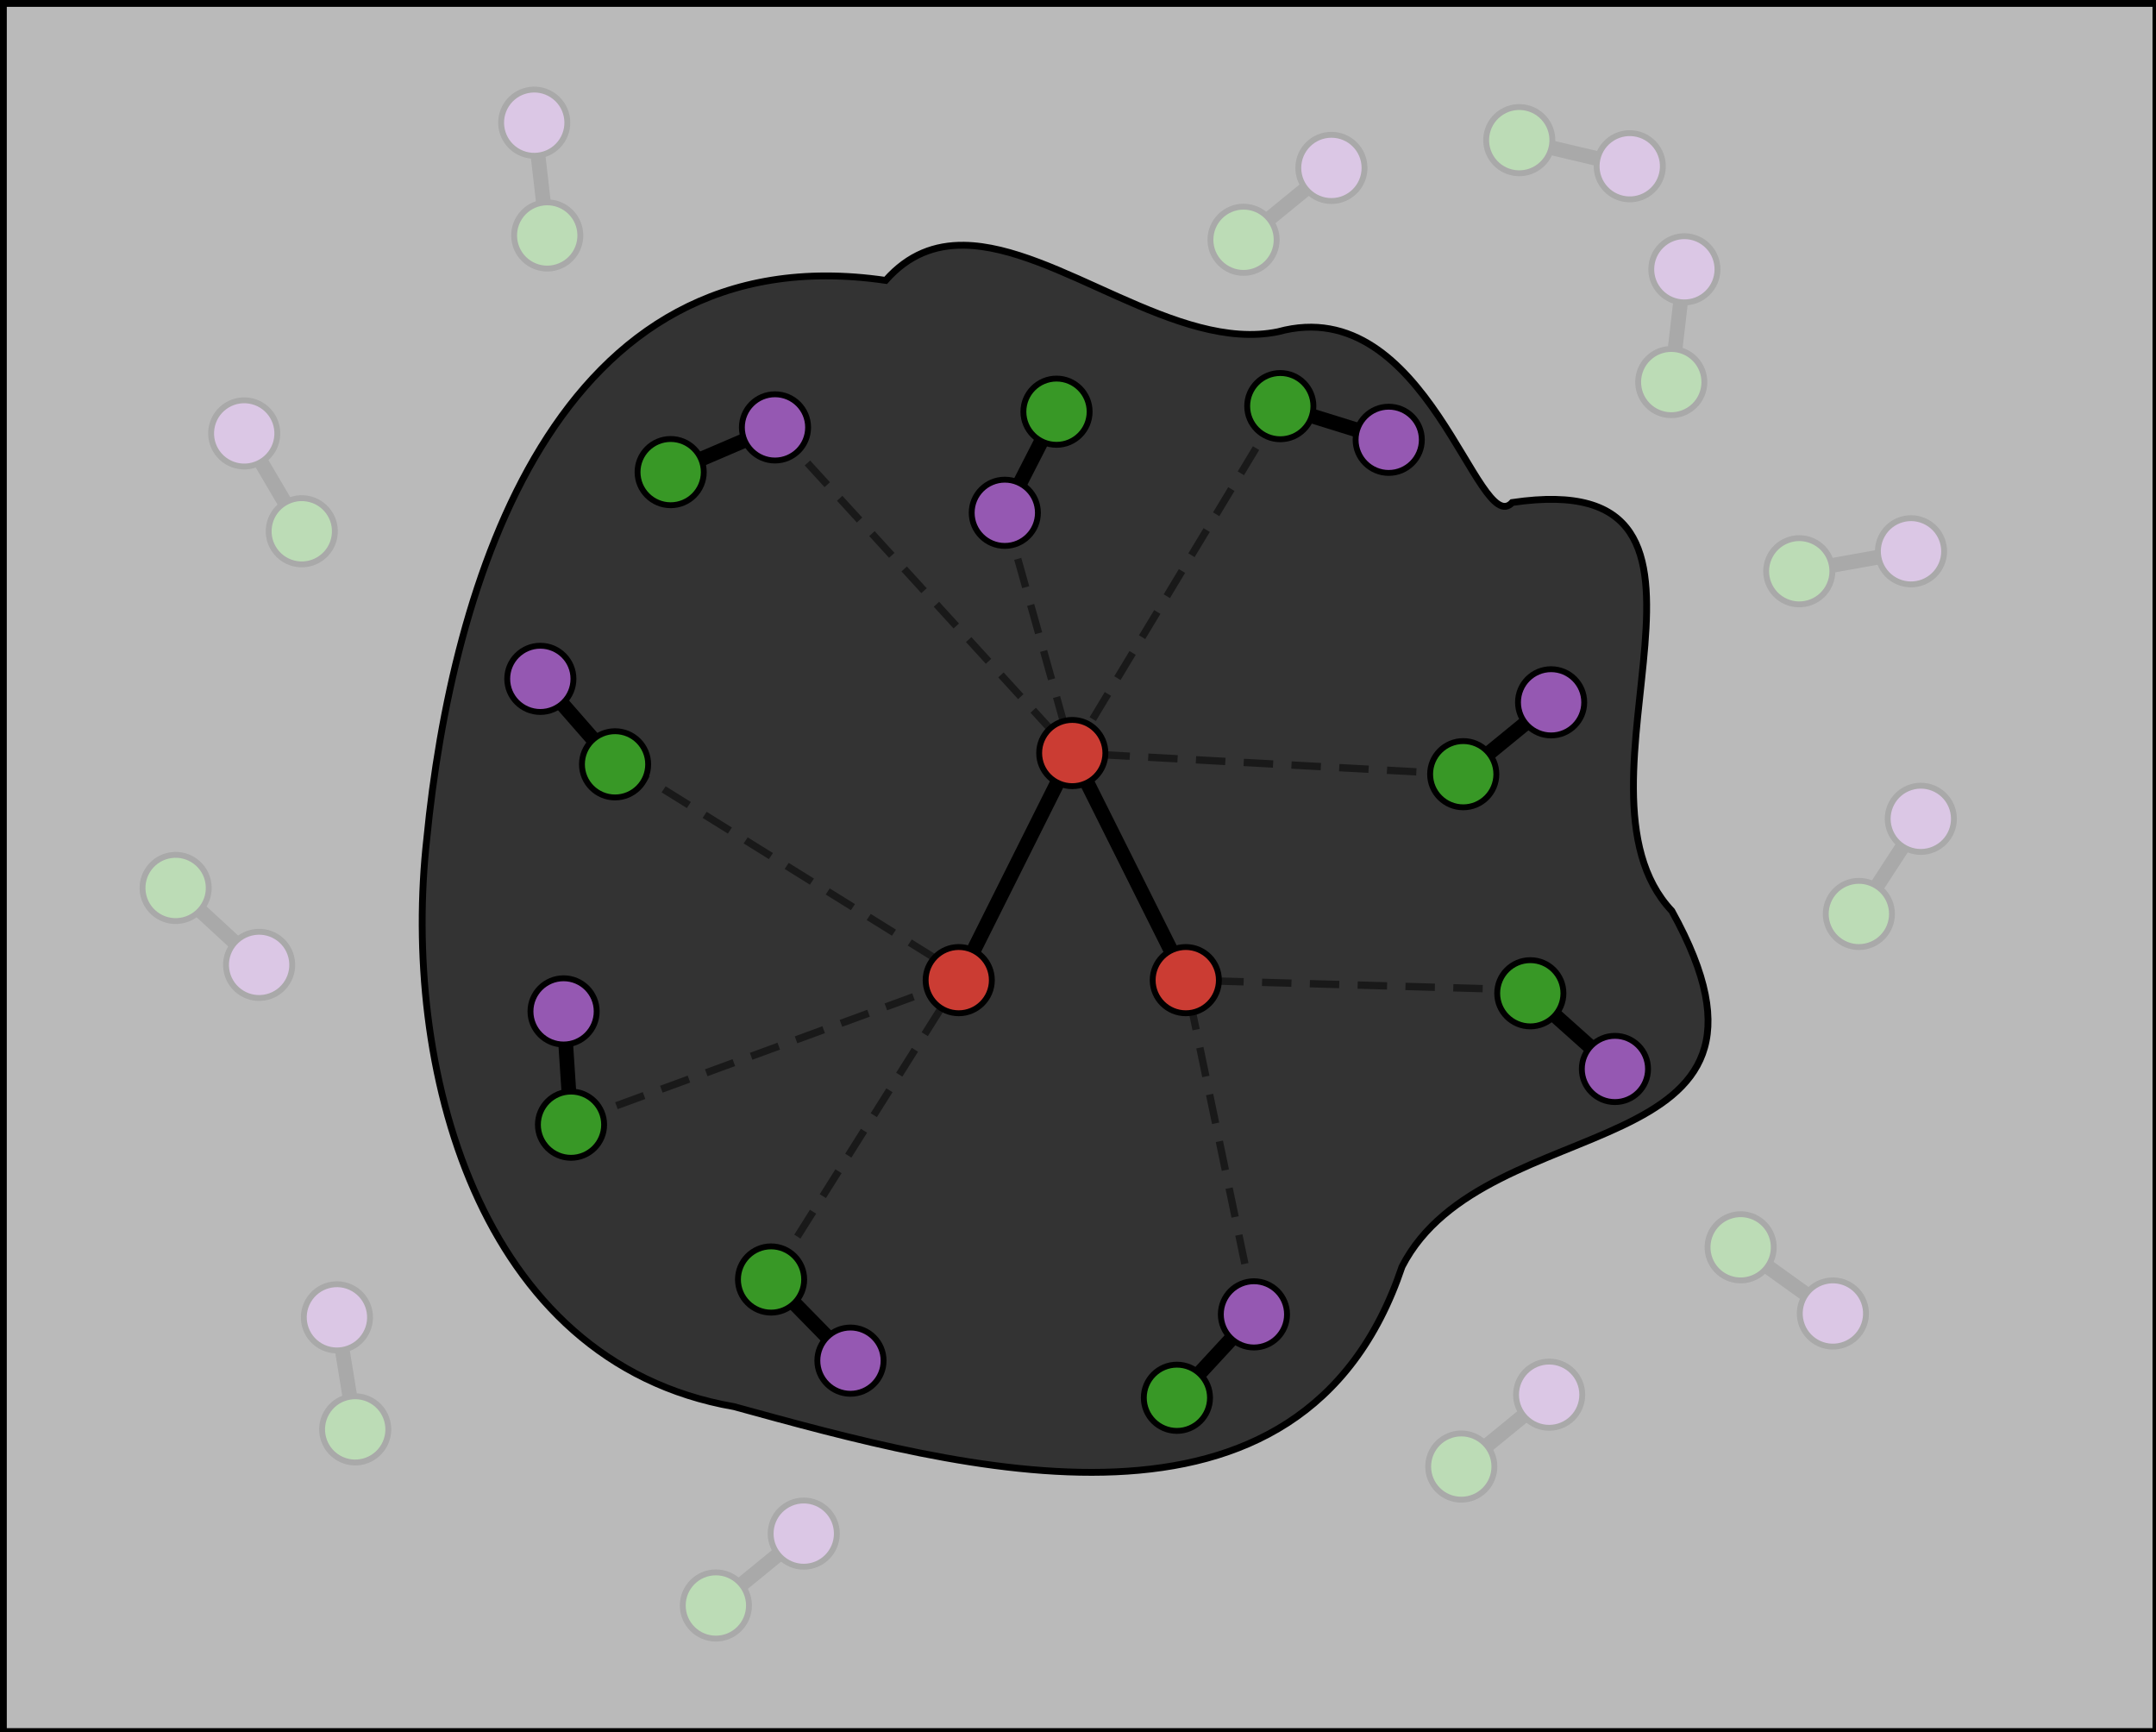 <?xml version="1.0" encoding="UTF-8" standalone="no"?>
<!-- Created with Inkscape (http://www.inkscape.org/) -->

<svg
   width="57.431mm"
   height="46.136mm"
   viewBox="0 0 57.431 46.136"
   version="1.1"
   id="svg8"
   inkscape:version="1.1.2 (0a00cf5339, 2022-02-04)"
   sodipodi:docname="logo.svg"
   xmlns:inkscape="http://www.inkscape.org/namespaces/inkscape"
   xmlns:sodipodi="http://sodipodi.sourceforge.net/DTD/sodipodi-0.dtd"
   xmlns="http://www.w3.org/2000/svg"
   xmlns:svg="http://www.w3.org/2000/svg"
   xmlns:rdf="http://www.w3.org/1999/02/22-rdf-syntax-ns#"
   xmlns:cc="http://creativecommons.org/ns#"
   xmlns:dc="http://purl.org/dc/elements/1.1/">
  <rect x="0" y="0" width="57.431" height="46.136" fill="#333333" stroke="none"/>
  <defs
     id="defs2">
    <marker
       inkscape:stockid="DotM"
       orient="auto"
       refY="0"
       refX="0"
       id="marker4453"
       style="overflow:visible"
       inkscape:isstock="true">
      <path
         id="path1053"
         d="m -2.5,-1 c 0,2.76 -2.24,5 -5,5 -2.76,0 -5,-2.24 -5,-5 0,-2.76 2.24,-5 5,-5 2.76,0 5,2.24 5,5 z"
         style="fill:#399746;fill-opacity:1;fill-rule:evenodd;stroke:#399746;stroke-width:1pt;stroke-opacity:1"
         transform="matrix(0.4,0,0,0.4,2.96,0.4)" />
    </marker>
    <marker
       inkscape:isstock="true"
       style="overflow:visible"
       id="marker3734"
       refX="0"
       refY="0"
       orient="auto"
       inkscape:stockid="TriangleOutM">
      <path
         transform="scale(0.4)"
         style="fill:#000000;fill-opacity:1;fill-rule:evenodd;stroke:#000000;stroke-width:1pt;stroke-opacity:1"
         d="M 5.77,0 -2.88,5 V -5 Z"
         id="path3732" />
    </marker>
    <marker
       inkscape:stockid="Arrow1Send"
       orient="auto"
       refY="0"
       refX="0"
       id="Arrow1Send"
       style="overflow:visible"
       inkscape:isstock="true">
      <path
         id="path1004"
         d="M 0,0 5,-5 -12.5,0 5,5 Z"
         style="fill:#000000;fill-opacity:1;fill-rule:evenodd;stroke:#000000;stroke-width:1pt;stroke-opacity:1"
         transform="matrix(-0.2,0,0,-0.2,-1.2,0)" />
    </marker>
    <marker
       inkscape:stockid="Arrow1Mend"
       orient="auto"
       refY="0"
       refX="0"
       id="marker2032"
       style="overflow:visible"
       inkscape:isstock="true">
      <path
         id="path2030"
         d="M 0,0 5,-5 -12.5,0 5,5 Z"
         style="fill:#000000;fill-opacity:1;fill-rule:evenodd;stroke:#000000;stroke-width:1pt;stroke-opacity:1"
         transform="matrix(-0.4,0,0,-0.4,-4,0)" />
    </marker>
    <marker
       inkscape:stockid="Arrow1Mend"
       orient="auto"
       refY="0"
       refX="0"
       id="marker1962"
       style="overflow:visible"
       inkscape:isstock="true">
      <path
         id="path998"
         d="M 0,0 5,-5 -12.5,0 5,5 Z"
         style="fill:#000000;fill-opacity:1;fill-rule:evenodd;stroke:#000000;stroke-width:1pt;stroke-opacity:1"
         transform="matrix(-0.4,0,0,-0.4,-4,0)" />
    </marker>
    <marker
       inkscape:isstock="true"
       style="overflow:visible"
       id="marker1725"
       refX="0"
       refY="0"
       orient="auto"
       inkscape:stockid="Arrow2Lend">
      <path
         transform="matrix(-1.1,0,0,-1.1,-1.1,0)"
         d="M 8.719,4.034 -2.207,0.016 8.719,-4.002 c -1.745,2.372 -1.735,5.617 -6e-7,8.035 z"
         style="fill:#000000;fill-opacity:1;fill-rule:evenodd;stroke:#000000;stroke-width:0.625;stroke-linejoin:round;stroke-opacity:1"
         id="path1723" />
    </marker>
    <marker
       inkscape:stockid="Arrow1Mend"
       orient="auto"
       refY="0"
       refX="0"
       id="Arrow1Mend"
       style="overflow:visible"
       inkscape:isstock="true">
      <path
         id="path977"
         d="M 0,0 5,-5 -12.5,0 5,5 Z"
         style="fill:#1a1a1a;fill-opacity:1;fill-rule:evenodd;stroke:#1a1a1a;stroke-width:1pt;stroke-opacity:1"
         transform="matrix(-0.4,0,0,-0.4,-4,0)" />
    </marker>
    <marker
       inkscape:stockid="DotM"
       orient="auto"
       refY="0"
       refX="0"
       id="DotM"
       style="overflow:visible"
       inkscape:isstock="true">
      <path
         id="path992"
         d="m -2.5,-1 c 0,2.76 -2.24,5 -5,5 -2.76,0 -5,-2.24 -5,-5 0,-2.76 2.24,-5 5,-5 2.76,0 5,2.24 5,5 z"
         style="fill:#264653;fill-opacity:1;fill-rule:evenodd;stroke:#264653;stroke-width:1pt;stroke-opacity:1"
         transform="matrix(0.4,0,0,0.4,2.96,0.4)" />
    </marker>
    <marker
       inkscape:isstock="true"
       style="overflow:visible"
       id="marker5401"
       refX="0"
       refY="0"
       orient="auto"
       inkscape:stockid="Arrow2Mend">
      <path
         transform="scale(-0.6)"
         d="M 8.719,4.034 -2.207,0.016 8.719,-4.002 c -1.745,2.372 -1.735,5.617 -6e-7,8.035 z"
         style="fill:#264653;fill-opacity:1;fill-rule:evenodd;stroke:#264653;stroke-width:0.625;stroke-linejoin:round;stroke-opacity:1"
         id="path5399"
         inkscape:connector-curvature="0" />
    </marker>
    <marker
       inkscape:isstock="true"
       style="overflow:visible"
       id="marker4973"
       refX="0"
       refY="0"
       orient="auto"
       inkscape:stockid="Arrow2Lend">
      <path
         transform="matrix(-1.1,0,0,-1.1,-1.1,0)"
         d="M 8.719,4.034 -2.207,0.016 8.719,-4.002 c -1.745,2.372 -1.735,5.617 -6e-7,8.035 z"
         style="fill:#000000;fill-opacity:1;fill-rule:evenodd;stroke:#000000;stroke-width:0.625;stroke-linejoin:round;stroke-opacity:1"
         id="path4971"
         inkscape:connector-curvature="0" />
    </marker>
    <marker
       inkscape:stockid="Arrow1Lend"
       orient="auto"
       refY="0"
       refX="0"
       id="Arrow1Lend"
       style="overflow:visible"
       inkscape:isstock="true">
      <path
         id="path4532"
         d="M 0,0 5,-5 -12.5,0 5,5 Z"
         style="fill:#000000;fill-opacity:1;fill-rule:evenodd;stroke:#000000;stroke-width:1pt;stroke-opacity:1"
         transform="matrix(-0.8,0,0,-0.8,-10,0)"
         inkscape:connector-curvature="0" />
    </marker>
    <style
       id="style1344">.cls-1{fill:#1a1a1a}.cls-2{fill:#4d64ae}.cls-3{fill:#ca3c32}.cls-4{fill:#9259a3}.cls-5{fill:#399746}</style>
    <clipPath
       clipPathUnits="userSpaceOnUse"
       id="clipPath2138">
      <rect
         style="fill:none;fill-opacity:0.945;fill-rule:nonzero;stroke:#264653;stroke-width:0.661;stroke-linecap:butt;stroke-linejoin:miter;stroke-miterlimit:4;stroke-dasharray:none;stroke-dashoffset:0;stroke-opacity:0.945;paint-order:markers stroke fill"
         id="rect2140"
         width="56.885"
         height="45.773"
         x="-505.026"
         y="-15.879" />
    </clipPath>
    <clipPath
       clipPathUnits="userSpaceOnUse"
       id="clipPath940">
      <rect
         style="fill:none;fill-opacity:1;fill-rule:nonzero;stroke:#fefefe;stroke-width:1.005;stroke-linecap:round;stroke-linejoin:miter;stroke-miterlimit:4;stroke-dasharray:none;stroke-dashoffset:0;stroke-opacity:1;paint-order:markers stroke fill"
         id="rect942"
         width="55.834"
         height="44.616"
         x="-503.9"
         y="-15.773" />
    </clipPath>
    <clipPath
       clipPathUnits="userSpaceOnUse"
       id="clipPath970">
      <rect
         style="fill:none;fill-opacity:1;fill-rule:nonzero;stroke:#000000;stroke-width:1.175;stroke-linecap:round;stroke-linejoin:miter;stroke-miterlimit:4;stroke-dasharray:4.699, 1.175;stroke-dashoffset:0;stroke-opacity:1;paint-order:markers stroke fill"
         id="rect972"
         width="56.344"
         height="45.636"
         x="-504.41"
         y="-16.028" />
    </clipPath>
    <clipPath
       id="clip682">
      <rect
         x="546"
         y="47"
         width="1440"
         height="1440"
         id="rect16" />
    </clipPath>
    <clipPath
       id="clipPath4808">
      <rect
         x="546"
         y="47"
         width="1440"
         height="1440"
         id="rect4806" />
    </clipPath>
    <clipPath
       id="clipPath4812">
      <rect
         x="546"
         y="47"
         width="1440"
         height="1440"
         id="rect4810" />
    </clipPath>
    <clipPath
       id="clipPath4816">
      <rect
         x="546"
         y="47"
         width="1440"
         height="1440"
         id="rect4814" />
    </clipPath>
    <clipPath
       id="clipPath4820">
      <rect
         x="546"
         y="47"
         width="1440"
         height="1440"
         id="rect4818" />
    </clipPath>
    <clipPath
       id="clipPath4824">
      <rect
         x="546"
         y="47"
         width="1440"
         height="1440"
         id="rect4822" />
    </clipPath>
    <clipPath
       id="clipPath4828">
      <rect
         x="546"
         y="47"
         width="1440"
         height="1440"
         id="rect4826" />
    </clipPath>
    <clipPath
       id="clipPath4832">
      <rect
         x="546"
         y="47"
         width="1440"
         height="1440"
         id="rect4830" />
    </clipPath>
    <clipPath
       id="clipPath4836">
      <rect
         x="546"
         y="47"
         width="1440"
         height="1440"
         id="rect4834" />
    </clipPath>
    <clipPath
       id="clipPath4840">
      <rect
         x="546"
         y="47"
         width="1440"
         height="1440"
         id="rect4838" />
    </clipPath>
    <clipPath
       id="clipPath4844">
      <rect
         x="546"
         y="47"
         width="1440"
         height="1440"
         id="rect4842" />
    </clipPath>
    <clipPath
       id="clipPath4848">
      <rect
         x="546"
         y="47"
         width="1440"
         height="1440"
         id="rect4846" />
    </clipPath>
    <clipPath
       id="clipPath4852">
      <rect
         x="546"
         y="47"
         width="1440"
         height="1440"
         id="rect4850" />
    </clipPath>
    <clipPath
       id="clipPath4856">
      <rect
         x="546"
         y="47"
         width="1440"
         height="1440"
         id="rect4854" />
    </clipPath>
    <clipPath
       id="clipPath4860">
      <rect
         x="546"
         y="47"
         width="1440"
         height="1440"
         id="rect4858" />
    </clipPath>
    <clipPath
       id="clipPath4864">
      <rect
         x="546"
         y="47"
         width="1440"
         height="1440"
         id="rect4862" />
    </clipPath>
    <clipPath
       id="clipPath4868">
      <rect
         x="546"
         y="47"
         width="1440"
         height="1440"
         id="rect4866" />
    </clipPath>
    <clipPath
       id="clipPath4872">
      <rect
         x="546"
         y="47"
         width="1440"
         height="1440"
         id="rect4870" />
    </clipPath>
    <clipPath
       id="clipPath4876">
      <rect
         x="546"
         y="47"
         width="1440"
         height="1440"
         id="rect4874" />
    </clipPath>
    <clipPath
       id="clipPath4880">
      <rect
         x="546"
         y="47"
         width="1440"
         height="1440"
         id="rect4878" />
    </clipPath>
    <clipPath
       id="clipPath4884">
      <rect
         x="546"
         y="47"
         width="1440"
         height="1440"
         id="rect4882" />
    </clipPath>
    <clipPath
       id="clipPath4888">
      <rect
         x="546"
         y="47"
         width="1440"
         height="1440"
         id="rect4886" />
    </clipPath>
    <clipPath
       id="clipPath4892">
      <rect
         x="546"
         y="47"
         width="1440"
         height="1440"
         id="rect4890" />
    </clipPath>
    <clipPath
       id="clipPath4896">
      <rect
         x="546"
         y="47"
         width="1440"
         height="1440"
         id="rect4894" />
    </clipPath>
    <clipPath
       id="clipPath4900">
      <rect
         x="546"
         y="47"
         width="1440"
         height="1440"
         id="rect4898" />
    </clipPath>
    <clipPath
       id="clipPath4904">
      <rect
         x="546"
         y="47"
         width="1440"
         height="1440"
         id="rect4902" />
    </clipPath>
    <clipPath
       id="clipPath4908">
      <rect
         x="546"
         y="47"
         width="1440"
         height="1440"
         id="rect4906" />
    </clipPath>
    <clipPath
       id="clipPath4912">
      <rect
         x="546"
         y="47"
         width="1440"
         height="1440"
         id="rect4910" />
    </clipPath>
    <clipPath
       id="clipPath4916">
      <rect
         x="546"
         y="47"
         width="1440"
         height="1440"
         id="rect4914" />
    </clipPath>
    <clipPath
       id="clipPath4920">
      <rect
         x="546"
         y="47"
         width="1440"
         height="1440"
         id="rect4918" />
    </clipPath>
    <clipPath
       id="clipPath4924">
      <rect
         x="546"
         y="47"
         width="1440"
         height="1440"
         id="rect4922" />
    </clipPath>
    <clipPath
       id="clipPath4928">
      <rect
         x="546"
         y="47"
         width="1440"
         height="1440"
         id="rect4926" />
    </clipPath>
    <clipPath
       id="clipPath4932">
      <rect
         x="546"
         y="47"
         width="1440"
         height="1440"
         id="rect4930" />
    </clipPath>
    <clipPath
       id="clipPath4936">
      <rect
         x="546"
         y="47"
         width="1440"
         height="1440"
         id="rect4934" />
    </clipPath>
    <clipPath
       id="clipPath4940">
      <rect
         x="546"
         y="47"
         width="1440"
         height="1440"
         id="rect4938" />
    </clipPath>
    <clipPath
       id="clipPath4944">
      <rect
         x="546"
         y="47"
         width="1440"
         height="1440"
         id="rect4942" />
    </clipPath>
    <clipPath
       id="clipPath4948">
      <rect
         x="546"
         y="47"
         width="1440"
         height="1440"
         id="rect4946" />
    </clipPath>
    <clipPath
       id="clipPath4952">
      <rect
         x="546"
         y="47"
         width="1440"
         height="1440"
         id="rect4950" />
    </clipPath>
    <clipPath
       id="clipPath4956">
      <rect
         x="546"
         y="47"
         width="1440"
         height="1440"
         id="rect4954" />
    </clipPath>
    <clipPath
       id="clipPath4960">
      <rect
         x="546"
         y="47"
         width="1440"
         height="1440"
         id="rect4958" />
    </clipPath>
  </defs>
  <sodipodi:namedview
     id="base"
     pagecolor="#ffffff"
     bordercolor="#666666"
     borderopacity="1.0"
     inkscape:pageopacity="0.0"
     inkscape:pageshadow="2"
     inkscape:zoom="2"
     inkscape:cx="52.5"
     inkscape:cy="63.75"
     inkscape:document-units="mm"
     inkscape:current-layer="layer1"
     showgrid="false"
     inkscape:window-width="1880"
     inkscape:window-height="1049"
     inkscape:window-x="40"
     inkscape:window-y="0"
     inkscape:window-maximized="1"
     fit-margin-top="0"
     fit-margin-left="0"
     fit-margin-right="0"
     fit-margin-bottom="0"
     inkscape:pagecheckerboard="0" />
  <g
     inkscape:label="Layer 1"
     inkscape:groupmode="layer"
     id="layer1"
     transform="translate(505.006,16.566)">
    <path
       sodipodi:nodetypes="cc"
       inkscape:connector-curvature="0"
       id="polyline85"
       d="M 1412.877,219.688 1574.39,396.553"
       clip-path="url(#clip682)"
       style="fill:none;stroke:#000000;stroke-width:4;stroke-linecap:butt;stroke-linejoin:round;stroke-dasharray:16, 10;stroke-opacity:0.5"
       transform="matrix(0.049,0,0,0.049,-553.588,-15.941)" />
    <path
       sodipodi:nodetypes="cc"
       inkscape:connector-curvature="0"
       id="polyline87"
       d="M 1673.518,699.611 1636.1,519.984"
       clip-path="url(#clip682)"
       style="fill:none;stroke:#000000;stroke-width:4;stroke-linecap:butt;stroke-linejoin:round;stroke-dasharray:16, 10;stroke-opacity:0.5"
       transform="matrix(0.049,0,0,0.049,-553.588,-15.941)" />
    <path
       sodipodi:nodetypes="cc"
       inkscape:connector-curvature="0"
       id="polyline91"
       d="M 1302.166,597.175 1512.67,519.984"
       clip-path="url(#clip682)"
       style="fill:none;stroke:#000000;stroke-width:4;stroke-linecap:butt;stroke-linejoin:round;stroke-dasharray:16, 10;stroke-opacity:0.5"
       transform="matrix(0.049,0,0,0.049,-553.588,-15.941)" />
    <path
       sodipodi:nodetypes="cc"
       inkscape:connector-curvature="0"
       id="polyline95"
       d="M 1687.717,208.534 1574.39,396.553"
       clip-path="url(#clip682)"
       style="fill:none;stroke:#000000;stroke-width:4;stroke-linecap:butt;stroke-linejoin:round;stroke-dasharray:16, 10;stroke-opacity:0.5"
       transform="matrix(0.049,0,0,0.049,-553.588,-15.941)" />
    <path
       sodipodi:nodetypes="cc"
       inkscape:connector-curvature="0"
       id="polyline97"
       d="M 1787.405,408.186 1574.39,396.553"
       clip-path="url(#clip682)"
       style="fill:none;stroke:#000000;stroke-width:4;stroke-linecap:butt;stroke-linejoin:round;stroke-dasharray:16, 10;stroke-opacity:0.5"
       transform="matrix(0.049,0,0,0.049,-553.588,-15.941)" />
    <polyline
       id="polyline99"
       points="   1537.71,265.964 1574.39,396.553    "
       style="fill:none;stroke:#000000;stroke-width:4;stroke-linecap:butt;stroke-linejoin:round;stroke-dasharray:16, 10;stroke-opacity:0.5"
       clip-path="url(#clip682)"
       transform="matrix(0.049,0,0,0.049,-553.588,-15.941)" />
    <path
       sodipodi:nodetypes="cc"
       inkscape:connector-curvature="0"
       id="polyline101"
       d="M 1823.486,525.343 1636.1,519.984"
       clip-path="url(#clip682)"
       style="fill:none;stroke:#000000;stroke-width:4;stroke-linecap:butt;stroke-linejoin:round;stroke-dasharray:16, 10;stroke-opacity:0.5"
       transform="matrix(0.049,0,0,0.049,-553.588,-15.941)" />
    <path
       sodipodi:nodetypes="cc"
       inkscape:connector-curvature="0"
       id="polyline109"
       d="M 1219.337,331.375 1512.67,519.984"
       clip-path="url(#clip682)"
       style="fill:none;stroke:#000000;stroke-width:6.447;stroke-linecap:butt;stroke-linejoin:round;stroke-miterlimit:4;stroke-dasharray:25.79, 16.118;stroke-dashoffset:0;stroke-opacity:0.5"
       transform="matrix(0.031,0,0,0.03,-526.221,-6.165)" />
    <path
       sodipodi:nodetypes="cc"
       inkscape:connector-curvature="0"
       id="polyline111"
       d="M 1411.081,681.396 1512.67,519.984"
       clip-path="url(#clip682)"
       style="fill:none;stroke:#000000;stroke-width:4;stroke-linecap:butt;stroke-linejoin:round;stroke-dasharray:16, 10;stroke-opacity:0.5"
       transform="matrix(0.049,0,0,0.049,-553.588,-15.941)" />
    <polyline
       id="polyline115"
       points="   1512.67,519.984 1574.39,396.553 1636.1,519.984    "
       style="fill:none;stroke:#000000;stroke-width:8;stroke-linecap:butt;stroke-linejoin:round;stroke-opacity:1"
       clip-path="url(#clip682)"
       transform="matrix(0.049,0,0,0.049,-553.588,-15.941)" />
    <polyline
       transform="matrix(0.049,0,0,0.049,-552.983,-15.033)"
       id="polyline117"
       points="   1400.43,201.018 1343.71,225.325    "
       style="fill:none;stroke:#000000;stroke-width:8;stroke-linecap:butt;stroke-linejoin:round;stroke-opacity:1"
       clip-path="url(#clip682)" />
    <polyline
       transform="matrix(0.049,0,0,0.049,-551.356,-27.934)"
       id="polyline119"
       points="   1585.72,991.743 1627.59,946.406    "
       style="fill:none;stroke:#000000;stroke-width:8;stroke-linecap:butt;stroke-linejoin:round;stroke-opacity:1"
       clip-path="url(#clip682)" />
    <polyline
       transform="matrix(0.049,0,0,0.049,-551.9,-24.063)"
       id="polyline123"
       points="   1267.44,764.31 1263.4,702.727    "
       style="fill:none;stroke:#000000;stroke-width:8;stroke-linecap:butt;stroke-linejoin:round;stroke-opacity:1"
       clip-path="url(#clip682)" />
    <polyline
       transform="matrix(0.049,0,0,0.049,-552.075,-12.735)"
       id="polyline129"
       points="   1715.54,160.868 1656.6,142.566    "
       style="fill:none;stroke:#000000;stroke-width:8;stroke-linecap:butt;stroke-linejoin:round;stroke-opacity:1"
       clip-path="url(#clip682)" />
    <polyline
       id="polyline133"
       points="   1537.71,265.964 1565.82,211.018    "
       style="fill:none;stroke:#000000;stroke-width:8;stroke-linecap:butt;stroke-linejoin:round;stroke-opacity:1"
       clip-path="url(#clip682)"
       transform="matrix(0.049,0,0,0.049,-553.588,-15.941)" />
    <polyline
       transform="matrix(0.049,0,0,0.049,-552.928,-26.483)"
       id="polyline135"
       points="   1855.92,783.403 1809.92,742.266    "
       style="fill:none;stroke:#000000;stroke-width:8;stroke-linecap:butt;stroke-linejoin:round;stroke-opacity:1"
       clip-path="url(#clip682)" />
    <polyline
       transform="matrix(0.049,0,0,0.049,-537.488,-6.081)"
       id="polyline143"
       points="   956.639,154.999 997.262,201.459    "
       style="fill:none;stroke:#000000;stroke-width:8;stroke-linecap:butt;stroke-linejoin:round;stroke-opacity:1"
       clip-path="url(#clip682)" />
    <polyline
       transform="matrix(0.049,0,0,0.049,-550.932,-23.579)"
       id="polyline145"
       points="   1356.44,838.574 1399.6,882.684    "
       style="fill:none;stroke:#000000;stroke-width:8;stroke-linecap:butt;stroke-linejoin:round;stroke-opacity:1"
       clip-path="url(#clip682)" />
    <circle
       style="fill:#cb3c33;fill-opacity:1;fill-rule:evenodd;stroke:#000000;stroke-width:3.2;stroke-opacity:1"
       id="circle153"
       r="18"
       cy="519.984"
       cx="1512.67"
       clip-path="url(#clip682)"
       transform="matrix(0.049,0,0,0.049,-553.588,-15.941)" />
    <circle
       style="fill:#cb3c33;fill-opacity:1;fill-rule:evenodd;stroke:#000000;stroke-width:3.2;stroke-opacity:1"
       id="circle155"
       r="18"
       cy="396.553"
       cx="1574.39"
       clip-path="url(#clip682)"
       transform="matrix(0.049,0,0,0.049,-553.588,-15.941)" />
    <circle
       style="fill:#cb3c33;fill-opacity:1;fill-rule:evenodd;stroke:#000000;stroke-width:3.2;stroke-opacity:1"
       id="circle157"
       r="18"
       cy="519.984"
       cx="1636.1"
       clip-path="url(#clip682)"
       transform="matrix(0.049,0,0,0.049,-553.588,-15.941)" />
    <circle
       transform="matrix(0.049,0,0,0.049,-552.983,-15.033)"
       style="fill:#9558b2;fill-opacity:1;fill-rule:evenodd;stroke:#000000;stroke-width:3.2;stroke-opacity:1"
       id="circle159"
       r="18"
       cy="201.018"
       cx="1400.43"
       clip-path="url(#clip682)" />
    <circle
       transform="matrix(0.049,0,0,0.049,-552.983,-15.033)"
       style="fill:#389826;fill-opacity:1;fill-rule:evenodd;stroke:#000000;stroke-width:3.2;stroke-opacity:1"
       id="circle161"
       r="18"
       cy="225.325"
       cx="1343.71"
       clip-path="url(#clip682)" />
    <circle
       style="fill:#389826;fill-opacity:1;fill-rule:evenodd;stroke:#000000;stroke-width:3.2;stroke-opacity:1"
       transform="matrix(0.049,0,0,0.049,-551.356,-27.934)"
       id="circle163"
       r="18"
       cy="991.743"
       cx="1585.72"
       clip-path="url(#clip682)" />
    <circle
       style="fill:#9558b2;fill-opacity:1;fill-rule:evenodd;stroke:#000000;stroke-width:3.2;stroke-opacity:1"
       transform="matrix(0.049,0,0,0.049,-551.356,-27.934)"
       id="circle165"
       r="18"
       cy="946.406"
       cx="1627.59"
       clip-path="url(#clip682)" />
    <circle
       style="fill:#389826;fill-opacity:1;fill-rule:evenodd;stroke:#000000;stroke-width:3.2;stroke-opacity:1"
       transform="matrix(0.049,0,0,0.049,-551.9,-24.063)"
       id="circle171"
       r="18"
       cy="764.31"
       cx="1267.44"
       clip-path="url(#clip682)" />
    <circle
       style="fill:#9558b2;fill-opacity:1;fill-rule:evenodd;stroke:#000000;stroke-width:3.2;stroke-opacity:1"
       transform="matrix(0.049,0,0,0.049,-551.9,-24.063)"
       id="circle173"
       r="18"
       cy="702.727"
       cx="1263.4"
       clip-path="url(#clip682)" />
    <circle
       transform="matrix(0.049,0,0,0.049,-552.075,-12.735)"
       style="fill:#9558b2;fill-opacity:1;fill-rule:evenodd;stroke:#000000;stroke-width:3.2;stroke-opacity:1"
       id="circle183"
       r="18"
       cy="160.868"
       cx="1715.54"
       clip-path="url(#clip682)" />
    <circle
       transform="matrix(0.049,0,0,0.049,-552.075,-12.735)"
       style="fill:#389826;fill-opacity:1;fill-rule:evenodd;stroke:#000000;stroke-width:3.2;stroke-opacity:1"
       id="circle185"
       r="18"
       cy="142.566"
       cx="1656.6"
       clip-path="url(#clip682)" />
    <g
       id="g1797">
      <polyline
         transform="matrix(0.049,0,0,0.049,-550.684,-15.094)"
         id="polyline131"
         points="   1775.43,351.693 1727.66,390.76    "
         style="fill:none;stroke:#000000;stroke-width:8;stroke-linecap:butt;stroke-linejoin:round;stroke-opacity:1"
         clip-path="url(#clip682)" />
      <circle
         transform="matrix(0.049,0,0,0.049,-550.684,-15.094)"
         style="fill:#9558b2;fill-opacity:1;fill-rule:evenodd;stroke:#000000;stroke-width:3.2;stroke-opacity:1"
         id="circle187"
         r="18"
         cy="351.693"
         cx="1775.43"
         clip-path="url(#clip682)" />
      <circle
         transform="matrix(0.049,0,0,0.049,-550.684,-15.094)"
         style="fill:#389826;fill-opacity:1;fill-rule:evenodd;stroke:#000000;stroke-width:3.2;stroke-opacity:1"
         id="circle189"
         r="18"
         cy="390.76"
         cx="1727.66"
         clip-path="url(#clip682)" />
    </g>
    <circle
       style="fill:#9558b2;fill-opacity:1;fill-rule:evenodd;stroke:#000000;stroke-width:3.2;stroke-opacity:1"
       id="circle191"
       r="18"
       cy="265.964"
       cx="1537.71"
       clip-path="url(#clip682)"
       transform="matrix(0.049,0,0,0.049,-553.588,-15.941)" />
    <circle
       style="fill:#389826;fill-opacity:1;fill-rule:evenodd;stroke:#000000;stroke-width:3.2;stroke-opacity:1"
       id="circle193"
       r="18"
       cy="211.018"
       cx="1565.82"
       clip-path="url(#clip682)"
       transform="matrix(0.049,0,0,0.049,-553.588,-15.941)" />
    <circle
       style="fill:#9558b2;fill-opacity:1;fill-rule:evenodd;stroke:#000000;stroke-width:3.2;stroke-opacity:1"
       transform="matrix(0.049,0,0,0.049,-552.928,-26.483)"
       id="circle195"
       r="18"
       cy="783.403"
       cx="1855.92"
       clip-path="url(#clip682)" />
    <circle
       style="fill:#389826;fill-opacity:1;fill-rule:evenodd;stroke:#000000;stroke-width:3.2;stroke-opacity:1"
       transform="matrix(0.049,0,0,0.049,-552.928,-26.483)"
       id="circle197"
       r="18"
       cy="742.266"
       cx="1809.92"
       clip-path="url(#clip682)" />
    <circle
       style="fill:#9558b2;fill-opacity:1;fill-rule:evenodd;stroke:#000000;stroke-width:3.2;stroke-opacity:1"
       transform="matrix(0.049,0,0,0.049,-537.488,-6.081)"
       id="circle211"
       r="18"
       cy="154.999"
       cx="956.639"
       clip-path="url(#clip682)" />
    <circle
       style="fill:#389826;fill-opacity:1;fill-rule:evenodd;stroke:#000000;stroke-width:3.2;stroke-opacity:1"
       transform="matrix(0.049,0,0,0.049,-537.488,-6.081)"
       id="circle213"
       r="18"
       cy="201.459"
       cx="997.262"
       clip-path="url(#clip682)" />
    <circle
       style="fill:#389826;fill-opacity:1;fill-rule:evenodd;stroke:#000000;stroke-width:3.2;stroke-opacity:1"
       transform="matrix(0.049,0,0,0.049,-550.932,-23.579)"
       id="circle215"
       r="18"
       cy="838.574"
       cx="1356.44"
       clip-path="url(#clip682)" />
    <circle
       style="fill:#9558b2;fill-opacity:1;fill-rule:evenodd;stroke:#000000;stroke-width:3.2;stroke-opacity:1"
       transform="matrix(0.049,0,0,0.049,-550.932,-23.579)"
       id="circle217"
       r="18"
       cy="882.684"
       cx="1399.6"
       clip-path="url(#clip682)" />
    <g
       id="g1805"
       transform="rotate(-44.087,-476.154,-8.011)">
      <polyline
         transform="matrix(0.049,0,0,0.049,-550.684,-15.094)"
         id="polyline1799"
         points="   1775.43,351.693 1727.66,390.76    "
         style="fill:none;stroke:#000000;stroke-width:8;stroke-linecap:butt;stroke-linejoin:round;stroke-opacity:1"
         clip-path="url(#clip682)" />
      <circle
         transform="matrix(0.049,0,0,0.049,-550.684,-15.094)"
         style="fill:#9558b2;fill-opacity:1;fill-rule:evenodd;stroke:#000000;stroke-width:3.2;stroke-opacity:1"
         id="circle1801"
         r="18"
         cy="351.693"
         cx="1775.43"
         clip-path="url(#clip682)" />
      <circle
         transform="matrix(0.049,0,0,0.049,-550.684,-15.094)"
         style="fill:#389826;fill-opacity:1;fill-rule:evenodd;stroke:#000000;stroke-width:3.2;stroke-opacity:1"
         id="circle1803"
         r="18"
         cy="390.76"
         cx="1727.66"
         clip-path="url(#clip682)" />
    </g>
    <g
       id="g1813"
       transform="translate(8.471,-4.572)">
      <g
         id="g2000"
         transform="rotate(29.147,-464.187,4.56)">
        <polyline
           transform="matrix(0.049,0,0,0.049,-550.684,-15.094)"
           id="polyline1807"
           points="   1775.43,351.693 1727.66,390.76    "
           style="fill:none;stroke:#000000;stroke-width:8;stroke-linecap:butt;stroke-linejoin:round;stroke-opacity:1"
           clip-path="url(#clip682)" />
        <ellipse
           transform="matrix(0.049,0,0,0.049,-550.684,-15.094)"
           style="fill:#9558b2;fill-opacity:1;fill-rule:evenodd;stroke:#000000;stroke-width:3.2;stroke-opacity:1"
           id="circle1809"
           cy="351.693"
           cx="1775.43"
           clip-path="url(#clip682)"
           rx="18.005"
           ry="18" />
        <circle
           transform="matrix(0.049,0,0,0.049,-550.684,-15.094)"
           style="fill:#389826;fill-opacity:1;fill-rule:evenodd;stroke:#000000;stroke-width:3.2;stroke-opacity:1"
           id="circle1811"
           r="18"
           cy="390.76"
           cx="1727.66"
           clip-path="url(#clip682)" />
      </g>
    </g>
    <g
       id="g1821"
       transform="rotate(-17.652,-448.773,-28.022)">
      <polyline
         transform="matrix(0.049,0,0,0.049,-550.684,-15.094)"
         id="polyline1815"
         points="   1775.43,351.693 1727.66,390.76    "
         style="fill:none;stroke:#000000;stroke-width:8;stroke-linecap:butt;stroke-linejoin:round;stroke-opacity:1"
         clip-path="url(#clip682)" />
      <circle
         transform="matrix(0.049,0,0,0.049,-550.684,-15.094)"
         style="fill:#9558b2;fill-opacity:1;fill-rule:evenodd;stroke:#000000;stroke-width:3.2;stroke-opacity:1"
         id="circle1817"
         r="18"
         cy="351.693"
         cx="1775.43"
         clip-path="url(#clip682)" />
      <circle
         transform="matrix(0.049,0,0,0.049,-550.684,-15.094)"
         style="fill:#389826;fill-opacity:1;fill-rule:evenodd;stroke:#000000;stroke-width:3.2;stroke-opacity:1"
         id="circle1819"
         r="18"
         cy="390.76"
         cx="1727.66"
         clip-path="url(#clip682)" />
    </g>
    <g
       id="g1829"
       transform="rotate(74.941,-470.553,15.174)">
      <polyline
         transform="matrix(0.049,0,0,0.049,-550.684,-15.094)"
         id="polyline1823"
         points="   1775.43,351.693 1727.66,390.76    "
         style="fill:none;stroke:#000000;stroke-width:8;stroke-linecap:butt;stroke-linejoin:round;stroke-opacity:1"
         clip-path="url(#clip682)" />
      <circle
         transform="matrix(0.049,0,0,0.049,-550.684,-15.094)"
         style="fill:#9558b2;fill-opacity:1;fill-rule:evenodd;stroke:#000000;stroke-width:3.2;stroke-opacity:1"
         id="circle1825"
         r="18"
         cy="351.693"
         cx="1775.43"
         clip-path="url(#clip682)" />
      <circle
         transform="matrix(0.049,0,0,0.049,-550.684,-15.094)"
         style="fill:#389826;fill-opacity:1;fill-rule:evenodd;stroke:#000000;stroke-width:3.2;stroke-opacity:1"
         id="circle1827"
         r="18"
         cy="390.76"
         cx="1727.66"
         clip-path="url(#clip682)" />
    </g>
    <g
       id="g1837"
       transform="translate(-0.052,18.44)">
      <polyline
         transform="matrix(0.049,0,0,0.049,-550.684,-15.094)"
         id="polyline1831"
         points="   1775.43,351.693 1727.66,390.76    "
         style="fill:none;stroke:#000000;stroke-width:8;stroke-linecap:butt;stroke-linejoin:round;stroke-opacity:1"
         clip-path="url(#clip682)" />
      <circle
         transform="matrix(0.049,0,0,0.049,-550.684,-15.094)"
         style="fill:#9558b2;fill-opacity:1;fill-rule:evenodd;stroke:#000000;stroke-width:3.2;stroke-opacity:1"
         id="circle1833"
         r="18"
         cy="351.693"
         cx="1775.43"
         clip-path="url(#clip682)" />
      <circle
         transform="matrix(0.049,0,0,0.049,-550.684,-15.094)"
         style="fill:#389826;fill-opacity:1;fill-rule:evenodd;stroke:#000000;stroke-width:3.2;stroke-opacity:1"
         id="circle1835"
         r="18"
         cy="390.76"
         cx="1727.66"
         clip-path="url(#clip682)" />
    </g>
    <g
       id="g1845"
       transform="translate(-19.908,22.14)">
      <polyline
         transform="matrix(0.049,0,0,0.049,-550.684,-15.094)"
         id="polyline1839"
         points="   1775.43,351.693 1727.66,390.76    "
         style="fill:none;stroke:#000000;stroke-width:8;stroke-linecap:butt;stroke-linejoin:round;stroke-opacity:1"
         clip-path="url(#clip682)" />
      <circle
         transform="matrix(0.049,0,0,0.049,-550.684,-15.094)"
         style="fill:#9558b2;fill-opacity:1;fill-rule:evenodd;stroke:#000000;stroke-width:3.2;stroke-opacity:1"
         id="circle1841"
         r="18"
         cy="351.693"
         cx="1775.43"
         clip-path="url(#clip682)" />
      <circle
         transform="matrix(0.049,0,0,0.049,-550.684,-15.094)"
         style="fill:#389826;fill-opacity:1;fill-rule:evenodd;stroke:#000000;stroke-width:3.2;stroke-opacity:1"
         id="circle1843"
         r="18"
         cy="390.76"
         cx="1727.66"
         clip-path="url(#clip682)" />
    </g>
    <g
       id="g1853"
       transform="rotate(-59.989,-465.671,38.345)">
      <polyline
         transform="matrix(0.049,0,0,0.049,-550.684,-15.094)"
         id="polyline1847"
         points="   1775.43,351.693 1727.66,390.76    "
         style="fill:none;stroke:#000000;stroke-width:8;stroke-linecap:butt;stroke-linejoin:round;stroke-opacity:1"
         clip-path="url(#clip682)" />
      <circle
         transform="matrix(0.049,0,0,0.049,-550.684,-15.094)"
         style="fill:#9558b2;fill-opacity:1;fill-rule:evenodd;stroke:#000000;stroke-width:3.2;stroke-opacity:1"
         id="circle1849"
         r="18"
         cy="351.693"
         cx="1775.43"
         clip-path="url(#clip682)" />
      <circle
         transform="matrix(0.049,0,0,0.049,-550.684,-15.094)"
         style="fill:#389826;fill-opacity:1;fill-rule:evenodd;stroke:#000000;stroke-width:3.2;stroke-opacity:1"
         id="circle1851"
         r="18"
         cy="390.76"
         cx="1727.66"
         clip-path="url(#clip682)" />
    </g>
    <g
       id="g1861"
       transform="rotate(81.928,-484.923,-14.185)">
      <polyline
         transform="matrix(0.049,0,0,0.049,-550.684,-15.094)"
         id="polyline1855"
         points="   1775.43,351.693 1727.66,390.76    "
         style="fill:none;stroke:#000000;stroke-width:8;stroke-linecap:butt;stroke-linejoin:round;stroke-opacity:1"
         clip-path="url(#clip682)" />
      <circle
         transform="matrix(0.049,0,0,0.049,-550.684,-15.094)"
         style="fill:#9558b2;fill-opacity:1;fill-rule:evenodd;stroke:#000000;stroke-width:3.2;stroke-opacity:1"
         id="circle1857"
         r="18"
         cy="351.693"
         cx="1775.43"
         clip-path="url(#clip682)" />
      <circle
         transform="matrix(0.049,0,0,0.049,-550.684,-15.094)"
         style="fill:#389826;fill-opacity:1;fill-rule:evenodd;stroke:#000000;stroke-width:3.2;stroke-opacity:1"
         id="circle1859"
         r="18"
         cy="390.76"
         cx="1727.66"
         clip-path="url(#clip682)" />
    </g>
    <g
       id="g2011"
       transform="rotate(-81.19,-497.988,-3.048)">
      <g
         id="g1869"
         transform="translate(-32.427,-5.996)">
        <polyline
           transform="matrix(0.049,0,0,0.049,-550.684,-15.094)"
           id="polyline1863"
           points="   1775.43,351.693 1727.66,390.76    "
           style="fill:none;stroke:#000000;stroke-width:8;stroke-linecap:butt;stroke-linejoin:round;stroke-opacity:1"
           clip-path="url(#clip682)" />
        <circle
           transform="matrix(0.049,0,0,0.049,-550.684,-15.094)"
           style="fill:#9558b2;fill-opacity:1;fill-rule:evenodd;stroke:#000000;stroke-width:3.2;stroke-opacity:1"
           id="circle1865"
           r="18"
           cy="351.693"
           cx="1775.43"
           clip-path="url(#clip682)" />
        <circle
           transform="matrix(0.049,0,0,0.049,-550.684,-15.094)"
           style="fill:#389826;fill-opacity:1;fill-rule:evenodd;stroke:#000000;stroke-width:3.2;stroke-opacity:1"
           id="circle1867"
           r="18"
           cy="390.76"
           cx="1727.66"
           clip-path="url(#clip682)" />
      </g>
    </g>
    <g
       id="g1877"
       transform="rotate(-57.299,-491.36,19.21)">
      <polyline
         transform="matrix(0.049,0,0,0.049,-550.684,-15.094)"
         id="polyline1871"
         points="   1775.43,351.693 1727.66,390.76    "
         style="fill:none;stroke:#000000;stroke-width:8;stroke-linecap:butt;stroke-linejoin:round;stroke-opacity:1"
         clip-path="url(#clip682)" />
      <circle
         transform="matrix(0.049,0,0,0.049,-550.684,-15.094)"
         style="fill:#9558b2;fill-opacity:1;fill-rule:evenodd;stroke:#000000;stroke-width:3.2;stroke-opacity:1"
         id="circle1873"
         r="18"
         cy="351.693"
         cx="1775.43"
         clip-path="url(#clip682)" />
      <circle
         transform="matrix(0.049,0,0,0.049,-550.684,-15.094)"
         style="fill:#389826;fill-opacity:1;fill-rule:evenodd;stroke:#000000;stroke-width:3.2;stroke-opacity:1"
         id="circle1875"
         r="18"
         cy="390.76"
         cx="1727.66"
         clip-path="url(#clip682)" />
    </g>
    <g
       id="g1885"
       transform="translate(-5.852,-14.233)">
      <polyline
         transform="matrix(0.049,0,0,0.049,-550.684,-15.094)"
         id="polyline1879"
         points="   1775.43,351.693 1727.66,390.76    "
         style="fill:none;stroke:#000000;stroke-width:8;stroke-linecap:butt;stroke-linejoin:round;stroke-opacity:1"
         clip-path="url(#clip682)" />
      <circle
         transform="matrix(0.049,0,0,0.049,-550.684,-15.094)"
         style="fill:#9558b2;fill-opacity:1;fill-rule:evenodd;stroke:#000000;stroke-width:3.2;stroke-opacity:1"
         id="circle1881"
         r="18"
         cy="351.693"
         cx="1775.43"
         clip-path="url(#clip682)" />
      <circle
         transform="matrix(0.049,0,0,0.049,-550.684,-15.094)"
         style="fill:#389826;fill-opacity:1;fill-rule:evenodd;stroke:#000000;stroke-width:3.2;stroke-opacity:1"
         id="circle1883"
         r="18"
         cy="390.76"
         cx="1727.66"
         clip-path="url(#clip682)" />
    </g>
    <g
       id="g1893"
       transform="translate(2.188,-16.082)">
      <g
         id="g2005"
         transform="rotate(52.562,-465.562,2.947)">
        <polyline
           transform="matrix(0.049,0,0,0.049,-550.684,-15.094)"
           id="polyline1887"
           points="   1775.43,351.693 1727.66,390.76    "
           style="fill:none;stroke:#000000;stroke-width:8;stroke-linecap:butt;stroke-linejoin:round;stroke-opacity:1"
           clip-path="url(#clip682)" />
        <circle
           transform="matrix(0.049,0,0,0.049,-550.684,-15.094)"
           style="fill:#9558b2;fill-opacity:1;fill-rule:evenodd;stroke:#000000;stroke-width:3.2;stroke-opacity:1"
           id="circle1889"
           r="18"
           cy="351.693"
           cx="1775.43"
           clip-path="url(#clip682)" />
        <circle
           transform="matrix(0.049,0,0,0.049,-550.684,-15.094)"
           style="fill:#389826;fill-opacity:1;fill-rule:evenodd;stroke:#000000;stroke-width:3.2;stroke-opacity:1"
           id="circle1891"
           r="18"
           cy="390.76"
           cx="1727.66"
           clip-path="url(#clip682)" />
      </g>
    </g>
    <path
       id="path1546"
       style="fill:#ffffff;fill-opacity:0.663;stroke:#000000;stroke-width:0.687px;stroke-linecap:butt;stroke-linejoin:miter;stroke-opacity:1"
       d="M -0.947,0.34 V 174.023 H 215.428 V 0.34 Z M 95.609,24.643 c 9.455,0.119 21.375,10.809 31.59,8.689 15.016,-4.1 20.057,20.944 23.523,17.166 26.066,-3.855 4.152,28.426 16.043,41.049 14.563,26.252 -18.695,19.337 -27.119,35.746 -10.059,29.969 -44.328,20.341 -67.139,14.076 C 46.545,136.855 39.08,106.859 41.619,84.254 44.092,59.025 54.397,23.301 87.74,28.176 c 2.313,-2.615 4.975,-3.57 7.869,-3.533 z"
       transform="matrix(0.265,0,0,0.265,-504.665,-16.565)" />
  </g>
</svg>

